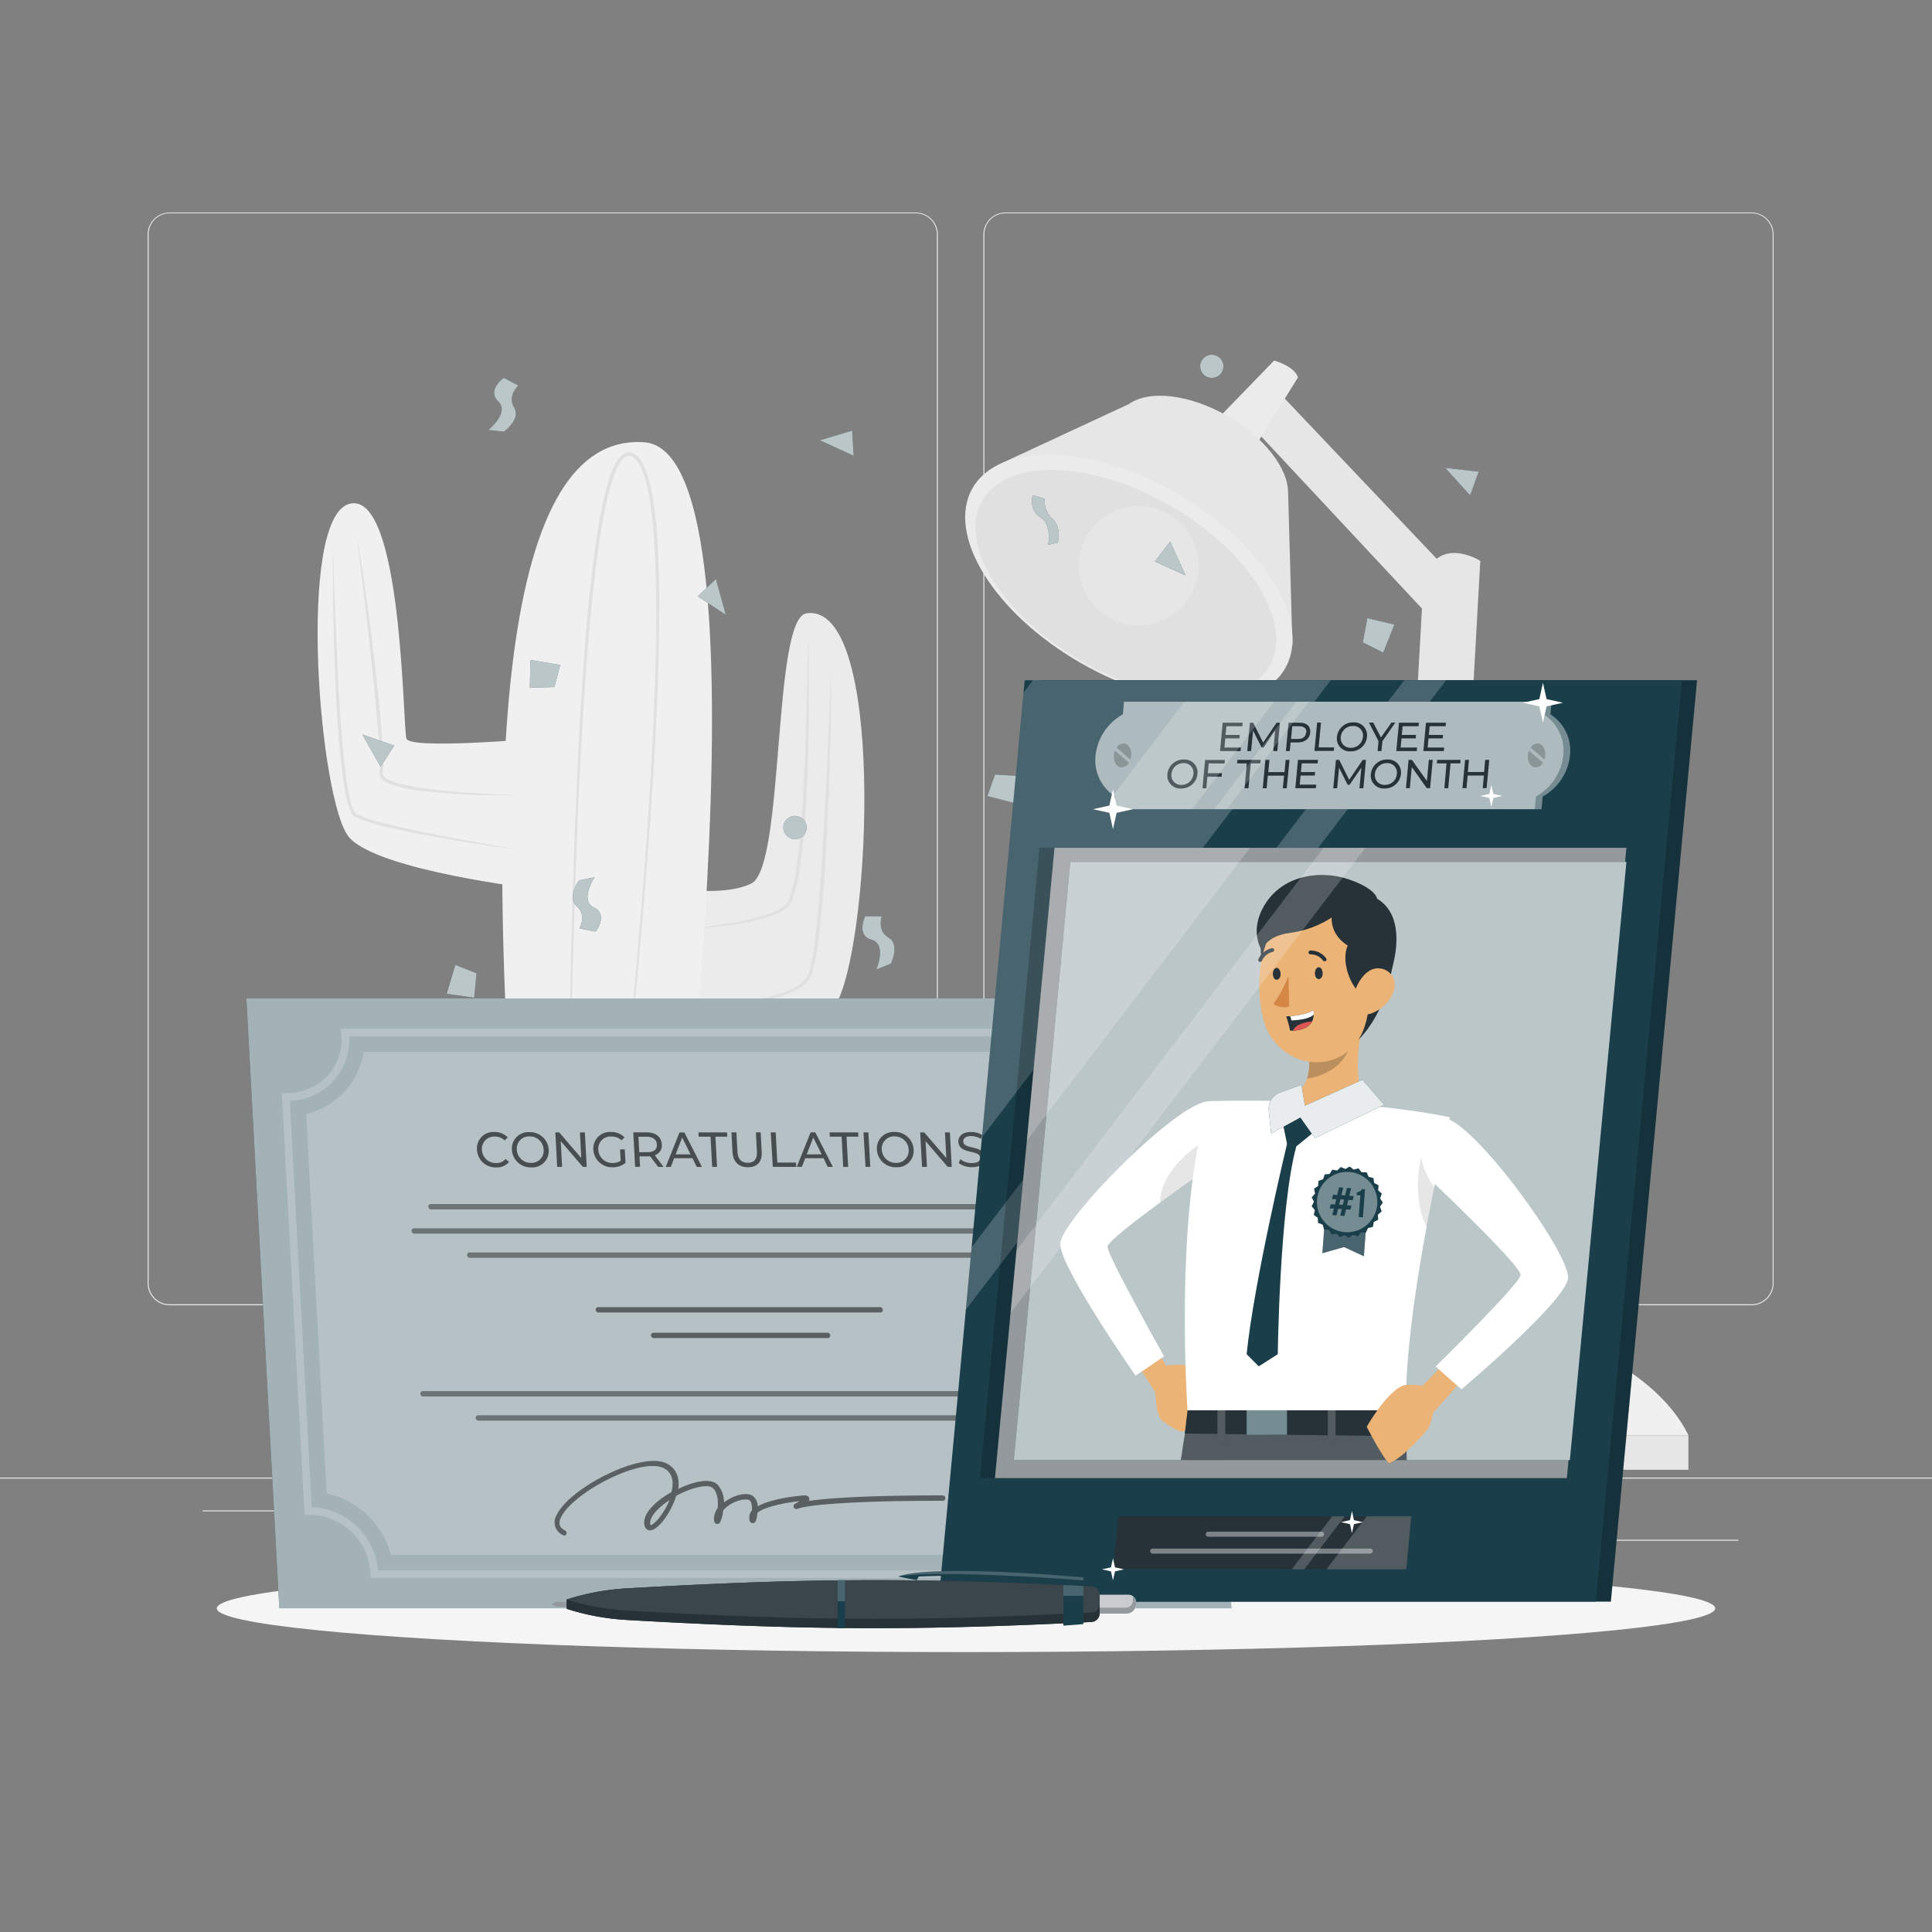<svg xmlns="http://www.w3.org/2000/svg" viewBox="0 0 500 500"><rect x="0" y="0" width="500" height="500" fill="#808080" stroke="none"/><g id="freepik--background-complete--inject-32"><rect y="382.4" width="500" height="0.25" style="fill:#ebebeb"></rect><rect x="416.78" y="398.49" width="33.12" height="0.25" style="fill:#ebebeb"></rect><rect x="322.53" y="401.21" width="8.69" height="0.25" style="fill:#ebebeb"></rect><rect x="396.59" y="389.21" width="19.19" height="0.25" style="fill:#ebebeb"></rect><rect x="52.46" y="390.89" width="43.19" height="0.25" style="fill:#ebebeb"></rect><rect x="104.56" y="390.89" width="6.33" height="0.25" style="fill:#ebebeb"></rect><rect x="131.47" y="395.11" width="93.68" height="0.25" style="fill:#ebebeb"></rect><path d="M237,337.8H43.91a5.71,5.71,0,0,1-5.7-5.71V60.66A5.71,5.71,0,0,1,43.91,55H237a5.71,5.71,0,0,1,5.71,5.71V332.09A5.71,5.71,0,0,1,237,337.8ZM43.91,55.2a5.46,5.46,0,0,0-5.45,5.46V332.09a5.46,5.46,0,0,0,5.45,5.46H237a5.47,5.47,0,0,0,5.46-5.46V60.66A5.47,5.47,0,0,0,237,55.2Z" style="fill:#ebebeb"></path><path d="M453.31,337.8H260.21a5.72,5.72,0,0,1-5.71-5.71V60.66A5.72,5.72,0,0,1,260.21,55h193.1A5.71,5.71,0,0,1,459,60.66V332.09A5.71,5.71,0,0,1,453.31,337.8ZM260.21,55.2a5.47,5.47,0,0,0-5.46,5.46V332.09a5.47,5.47,0,0,0,5.46,5.46h193.1a5.47,5.47,0,0,0,5.46-5.46V60.66a5.47,5.47,0,0,0-5.46-5.46Z" style="fill:#ebebeb"></path><path d="M165.67,228.63s20.19,4.4,28.81,0,5.4-68.56,14.21-69.89c20.27-3.05,16.82,82.16,8.2,100.11s-53,10.32-53,10.32Z" style="fill:#ebebeb"></path><path d="M175.72,240.53c4.14-.12,8.27-.47,12.38-1a58.15,58.15,0,0,0,12.15-2.73,16.68,16.68,0,0,0,2.84-1.41,3.22,3.22,0,0,0,1.24-1.14,8.27,8.27,0,0,0,.74-1.45,33,33,0,0,0,1.59-6.08c.73-4.1,1.16-8.22,1.52-12.35.63-8.26,1-16.54,1.09-24.81s.11-16.55-.14-24.82l-.25,12.4q-.12,6.21-.33,12.4c-.29,8.26-.61,16.52-1.31,24.75-.33,4.11-.73,8.23-1.43,12.28a31.68,31.68,0,0,1-1.49,5.92,7.65,7.65,0,0,1-.66,1.31,2.59,2.59,0,0,1-1,.94,15.8,15.8,0,0,1-2.68,1.39A57.52,57.52,0,0,1,188,239.08C184,239.76,179.84,240.19,175.72,240.53Z" style="fill:#e0e0e0"></path><path d="M215.15,172.5,214.54,187l-.66,14.5c-.48,9.67-1,19.34-1.74,29-.36,4.82-.79,9.64-1.44,14.42a41.82,41.82,0,0,1-1.45,7,5.27,5.27,0,0,1-2,2.64,15.45,15.45,0,0,1-3.08,1.73,41.44,41.44,0,0,1-6.87,2.13c-2.34.54-4.72,1-7.11,1.31-4.78.73-9.61,1.17-14.44,1.45a140.86,140.86,0,0,0,14.5-1c2.4-.3,4.8-.68,7.18-1.19a42.33,42.33,0,0,0,7-2,16.93,16.93,0,0,0,3.27-1.76,7.48,7.48,0,0,0,1.4-1.3,5.76,5.76,0,0,0,.93-1.7,43.15,43.15,0,0,0,1.53-7.18c.69-4.81,1.14-9.64,1.53-14.47q1-14.49,1.52-29C214.92,191.87,215.14,182.19,215.15,172.5Z" style="fill:#e0e0e0"></path><path d="M172.54,339.23s29.9-222.21-5.8-224.77-44.31,75.8-30.52,221.94Z" style="fill:#f0f0f0"></path><path d="M138.7,191.17s-32.54,2.85-33.51,0-1-64.42-14.77-60.78-7.75,77.77,0,86.39,48.28,13.28,48.28,13.28S144.12,202.73,138.7,191.17Z" style="fill:#f0f0f0"></path><path d="M157.7,318.93q3.17-25.43,5.77-50.94c1.7-17,3.23-34,4.49-51.07s2.27-34.12,2.59-51.22c.15-8.55.14-17.11-.39-25.66a104.24,104.24,0,0,0-1.49-12.78,30.83,30.83,0,0,0-1.8-6.24,9.18,9.18,0,0,0-1.8-2.83,4.16,4.16,0,0,0-1.5-1,2.48,2.48,0,0,0-1.91.11,4.08,4.08,0,0,0-1.38,1.14,9.79,9.79,0,0,0-.94,1.4,22.77,22.77,0,0,0-1.32,3,54.8,54.8,0,0,0-1.75,6.22c-1,4.19-1.64,8.42-2.23,12.65-1.18,8.48-2,17-2.66,25.52-1.33,17.05-2.13,34.12-2.75,51.2s-1,34.17-1.24,51.26-.28,34.18-.18,51.27q.09-25.63.64-51.26c.31-17.09.75-34.17,1.41-51.24s1.52-34.14,2.9-51.17c.71-8.51,1.53-17,2.73-25.46.61-4.22,1.31-8.43,2.26-12.57a56.82,56.82,0,0,1,1.74-6.1,21,21,0,0,1,1.27-2.86,5.18,5.18,0,0,1,1.91-2.15,2,2,0,0,1,2.34.7,8.21,8.21,0,0,1,1.61,2.54,29.62,29.62,0,0,1,1.76,6,102.93,102.93,0,0,1,1.52,12.66c.55,8.51.59,17.05.47,25.59-.27,17.07-1.24,34.14-2.43,51.18S164.65,250.94,163,268,159.66,302,157.7,318.93Z" style="fill:#e0e0e0"></path><path d="M134.6,205.79c-4.21-.13-8.41-.3-12.61-.59s-8.38-.61-12.53-1.21a57,57,0,0,1-6.14-1.21,14.87,14.87,0,0,1-2.87-1.06,3.62,3.62,0,0,1-1.12-.84,1.16,1.16,0,0,1-.25-.51,3,3,0,0,1,0-.65c0-.54.11-1.1.09-1.63l0-1.59c0-1.07-.09-2.12-.13-3.17-.13-2.11-.27-4.21-.45-6.31q-1.16-12.59-2.78-25.11c-1.13-8.34-2.18-16.7-3.88-24.95.7,4.15,1.19,8.33,1.69,12.5s1,8.36,1.47,12.54c.93,8.36,1.86,16.72,2.56,25.1.2,2.09.35,4.19.49,6.28,0,1.05.14,2.1.16,3.14l0,1.56c0,.52-.06,1-.08,1.52l0,.4a1.8,1.8,0,0,0,0,.52,1.92,1.92,0,0,0,.44.89,4.26,4.26,0,0,0,1.38,1.05,15.93,15.93,0,0,0,3,1.1,46.34,46.34,0,0,0,6.25,1.14A191.83,191.83,0,0,0,134.6,205.79Z" style="fill:#e0e0e0"></path><path d="M134.6,220c-4.66-.82-9.32-1.63-14-2.52s-9.3-1.75-13.92-2.75c-2.31-.5-4.61-1-6.9-1.59-1.15-.29-2.29-.58-3.41-.93-.56-.16-1.13-.32-1.67-.53a12.8,12.8,0,0,1-1.61-.62l-.75-.37-.19-.1-.12-.1a1.43,1.43,0,0,1-.22-.26,6.66,6.66,0,0,1-.69-1.5,28.8,28.8,0,0,1-.85-3.38c-.44-2.3-.75-4.64-1-7-1.09-9.38-1.57-18.83-2-28.28q-.36-7.08-.61-14.18l-.51-14.19c-.07,9.47.08,18.94.39,28.4s.82,18.93,1.84,28.36c.29,2.36.61,4.71,1.08,7.06a29.33,29.33,0,0,0,.9,3.49,7.17,7.17,0,0,0,.81,1.71,2.57,2.57,0,0,0,.35.4,2,2,0,0,0,.23.18l.2.11.84.42a16.8,16.8,0,0,0,1.7.64c.57.21,1.14.37,1.71.53,1.15.35,2.3.64,3.45.92,2.31.57,4.63,1.05,7,1.51C115.86,217.27,125.22,218.75,134.6,220Z" style="fill:#e0e0e0"></path><polygon points="214.39 307.07 96.96 307.07 106.77 382.2 204.58 382.2 214.39 307.07" style="fill:#e0e0e0"></polygon><rect x="92" y="304.44" width="127.34" height="18.05" transform="translate(311.35 626.93) rotate(180)" style="fill:#e6e6e6"></rect><polygon points="328.41 98.85 378.44 151.59 370.79 160.48 323.47 109.81 328.41 98.85" style="fill:#e6e6e6"></polygon><path d="M368.36,151l-11.6,207.54h14.46l11.88-213.4S371.39,137.81,368.36,151Z" style="fill:#e6e6e6"></path><path d="M311.16,112.49l18.58-19.18s5.18,1.38,6.18,4.35l-12.38,20Z" style="fill:#ebebeb"></path><path d="M333.36,127.46c0-6.21-6.07-14.25-15.59-19.75-10-5.75-20.44-6.84-25.59-3.15h0L258.73,120.1l75.74,46.67Z" style="fill:#e6e6e6"></path><ellipse cx="292.15" cy="149.64" rx="25.23" ry="46.69" transform="translate(16.48 327.83) rotate(-60)" style="fill:#ebebeb"></ellipse><ellipse cx="291.37" cy="151" rx="23.18" ry="42.89" transform="translate(14.91 327.83) rotate(-60)" style="fill:#e0e0e0"></ellipse><circle cx="294.73" cy="146.4" r="15.47" transform="translate(-17.2 251.29) rotate(-45)" style="fill:#e6e6e6"></circle><path d="M437,371.48c-9-18.31-37.77-31.7-71.88-31.7s-62.86,13.39-71.87,31.7Z" style="fill:#f0f0f0"></path><rect x="293.21" y="371.48" width="143.75" height="8.9" style="fill:#e6e6e6"></rect></g><g id="freepik--Shadow--inject-32"><ellipse id="freepik--path--inject-32" cx="250" cy="416.24" rx="193.89" ry="11.32" style="fill:#f5f5f5"></ellipse></g><g id="freepik--Confetti--inject-32"><polygon points="302.85 140.17 298.88 145.33 306.81 148.9 302.85 140.17" style="fill:#1A3F4B"></polygon><polygon points="333.51 298.47 338.62 294.44 331.8 289.04 333.51 298.47" style="fill:#1A3F4B"></polygon><polygon points="220.91 117.94 220.53 111.45 212.19 113.95 220.91 117.94" style="fill:#1A3F4B"></polygon><polygon points="173.41 359.03 169.44 364.18 177.37 367.75 173.41 359.03" style="fill:#1A3F4B"></polygon><polygon points="257.52 200.46 263.87 200.85 263.07 207.99 255.54 206.01 257.52 200.46" style="fill:#1A3F4B"></polygon><polygon points="285.86 263.17 282.85 268.77 276.69 265.07 281.64 259.05 285.86 263.17" style="fill:#1A3F4B"></polygon><polygon points="246.73 299.93 253.08 300.33 252.29 307.47 244.75 305.49 246.73 299.93" style="fill:#1A3F4B"></polygon><path d="M324.82,217.18l4,.79s-6,4-3.18,7.14-2,5.95-2,5.95l-3.57-2.38s3.17-2.38,1.59-5.55S324.82,217.18,324.82,217.18Z" style="fill:#1A3F4B"></path><polygon points="388.72 279.57 385.07 284.96 393.21 288.04 388.72 279.57" style="fill:#1A3F4B"></polygon><polygon points="380.46 128.2 382.68 122.08 374.04 121.09 380.46 128.2" style="fill:#1A3F4B"></polygon><polygon points="352.7 166.24 353.87 159.99 360.86 161.64 357.98 168.88 352.7 166.24" style="fill:#1A3F4B"></polygon><path d="M401.27,190.9l-4,.45s4.46-5.59.85-7.77.09-6.27.09-6.27l4.12,1.18s-2.3,3.23.18,5.78S401.27,190.9,401.27,190.9Z" style="fill:#1A3F4B"></path><path d="M238.52,366.4l4,.79s-6,4-3.17,7.14-2,5.95-2,5.95l-3.57-2.38s3.18-2.38,1.59-5.55S238.52,366.4,238.52,366.4Z" style="fill:#1A3F4B"></path><polygon points="292.06 329.18 288.1 334.34 296.03 337.91 292.06 329.18" style="fill:#1A3F4B"></polygon><polygon points="343.81 339.73 350.16 340.12 349.37 347.26 341.83 345.28 343.81 339.73" style="fill:#1A3F4B"></polygon><path d="M368,346.5l4,.79s-5.95,4-3.17,7.14-2,5.95-2,5.95L363.21,358s3.17-2.38,1.58-5.55S368,346.5,368,346.5Z" style="fill:#1A3F4B"></path><path d="M273.75,140.42l-2.49.59s1.06-5.29-2-7.12-2-5.72-2-5.72l3.1.9a6.31,6.31,0,0,0,2.05,5.25C274.81,136.53,273.75,140.42,273.75,140.42Z" style="fill:#1A3F4B"></path><path d="M230.56,249.38l-3.75,1.52s2.79-6.59-1.27-7.71-1.62-6.06-1.62-6.06l4.29,0s-1.34,3.73,1.73,5.51S230.56,249.38,230.56,249.38Z" style="fill:#1A3F4B"></path><path d="M208.74,214.17a3,3,0,1,1-3-3A3,3,0,0,1,208.74,214.17Z" style="fill:#1A3F4B"></path><path d="M316.61,94.8a3,3,0,1,1-3-3A3,3,0,0,1,316.61,94.8Z" style="fill:#1A3F4B"></path><polygon points="185.29 149.86 180.56 154.33 187.83 159.11 185.29 149.86" style="fill:#1A3F4B"></polygon><polygon points="163.65 277.88 166.81 272.19 158.43 269.84 163.65 277.88" style="fill:#1A3F4B"></polygon><polygon points="106 320.34 104.34 326.63 113.03 326.86 106 320.34" style="fill:#1A3F4B"></polygon><polygon points="123.33 251.88 122.72 258.21 115.61 257.18 117.85 249.71 123.33 251.88" style="fill:#1A3F4B"></polygon><path d="M149.87,227.84l4-.81s-4,6-.17,7.82.47,6.25.47,6.25l-4.21-.82s2-3.42-.68-5.73S149.87,227.84,149.87,227.84Z" style="fill:#1A3F4B"></path><polygon points="98.51 198.45 102.01 192.96 93.79 190.1 98.51 198.45" style="fill:#1A3F4B"></polygon><polygon points="143.48 177.81 137.12 177.97 137.28 170.79 144.97 172.1 143.48 177.81" style="fill:#1A3F4B"></polygon><path d="M130.4,111.71l-4-.44s5.58-4.47,2.54-7.39,1.45-6.1,1.45-6.1l3.76,2s-2.95,2.65-1.09,5.68S130.4,111.71,130.4,111.71Z" style="fill:#1A3F4B"></path><path d="M192,313.91a3,3,0,1,1,3.22,2.7A3,3,0,0,1,192,313.91Z" style="fill:#1A3F4B"></path><g style="opacity:0.7;isolation:isolate"><polygon points="302.85 140.17 298.88 145.33 306.81 148.9 302.85 140.17" style="fill:#fff"></polygon><polygon points="333.51 298.47 338.62 294.44 331.8 289.04 333.51 298.47" style="fill:#fff"></polygon><polygon points="220.91 117.94 220.53 111.45 212.19 113.95 220.91 117.94" style="fill:#fff"></polygon><polygon points="173.41 359.03 169.44 364.18 177.37 367.75 173.41 359.03" style="fill:#fff"></polygon><polygon points="257.52 200.46 263.87 200.85 263.07 207.99 255.54 206.01 257.52 200.46" style="fill:#fff"></polygon><polygon points="285.86 263.17 282.85 268.77 276.69 265.07 281.64 259.05 285.86 263.17" style="fill:#fff"></polygon><polygon points="246.73 299.93 253.08 300.33 252.29 307.47 244.75 305.49 246.73 299.93" style="fill:#fff"></polygon><path d="M324.82,217.18l4,.79s-6,4-3.18,7.14-2,5.95-2,5.95l-3.57-2.38s3.17-2.38,1.59-5.55S324.82,217.18,324.82,217.18Z" style="fill:#fff"></path><polygon points="388.72 279.57 385.07 284.96 393.21 288.04 388.72 279.57" style="fill:#fff"></polygon><polygon points="380.46 128.2 382.68 122.08 374.04 121.09 380.46 128.2" style="fill:#fff"></polygon><polygon points="352.7 166.24 353.87 159.99 360.86 161.64 357.98 168.88 352.7 166.24" style="fill:#fff"></polygon><path d="M401.27,190.9l-4,.45s4.46-5.59.85-7.77.09-6.27.09-6.27l4.12,1.18s-2.3,3.23.18,5.78S401.27,190.9,401.27,190.9Z" style="fill:#fff"></path><path d="M238.52,366.4l4,.79s-6,4-3.17,7.14-2,5.95-2,5.95l-3.57-2.38s3.18-2.38,1.59-5.55S238.52,366.4,238.52,366.4Z" style="fill:#fff"></path><polygon points="292.06 329.18 288.1 334.34 296.03 337.91 292.06 329.18" style="fill:#fff"></polygon><polygon points="343.81 339.73 350.16 340.12 349.37 347.26 341.83 345.28 343.81 339.73" style="fill:#fff"></polygon><path d="M368,346.5l4,.79s-5.95,4-3.17,7.14-2,5.95-2,5.95L363.21,358s3.17-2.38,1.58-5.55S368,346.5,368,346.5Z" style="fill:#fff"></path><path d="M273.75,140.42l-2.49.59s1.06-5.29-2-7.12-2-5.72-2-5.72l3.1.9a6.31,6.31,0,0,0,2.05,5.25C274.81,136.53,273.75,140.42,273.75,140.42Z" style="fill:#fff"></path><path d="M230.56,249.38l-3.75,1.52s2.79-6.59-1.27-7.71-1.62-6.06-1.62-6.06l4.29,0s-1.34,3.73,1.73,5.51S230.56,249.38,230.56,249.38Z" style="fill:#fff"></path><path d="M208.74,214.17a3,3,0,1,1-3-3A3,3,0,0,1,208.74,214.17Z" style="fill:#fff"></path><path d="M316.61,94.8a3,3,0,1,1-3-3A3,3,0,0,1,316.61,94.8Z" style="fill:#fff"></path><polygon points="185.29 149.86 180.56 154.33 187.83 159.11 185.29 149.86" style="fill:#fff"></polygon><polygon points="163.65 277.88 166.81 272.19 158.43 269.84 163.65 277.88" style="fill:#fff"></polygon><polygon points="106 320.34 104.34 326.63 113.03 326.86 106 320.34" style="fill:#fff"></polygon><polygon points="123.33 251.88 122.72 258.21 115.61 257.18 117.85 249.71 123.33 251.88" style="fill:#fff"></polygon><path d="M149.87,227.84l4-.81s-4,6-.17,7.82.47,6.25.47,6.25l-4.21-.82s2-3.42-.68-5.73S149.87,227.84,149.87,227.84Z" style="fill:#fff"></path><polygon points="98.51 198.45 102.01 192.96 93.79 190.1 98.51 198.45" style="fill:#fff"></polygon><polygon points="143.48 177.81 137.12 177.97 137.28 170.79 144.97 172.1 143.48 177.81" style="fill:#fff"></polygon><path d="M130.4,111.71l-4-.44s5.58-4.47,2.54-7.39,1.45-6.1,1.45-6.1l3.76,2s-2.95,2.65-1.09,5.68S130.4,111.71,130.4,111.71Z" style="fill:#fff"></path><path d="M192,313.91a3,3,0,1,1,3.22,2.7A3,3,0,0,1,192,313.91Z" style="fill:#fff"></path></g></g><g id="freepik--Diploma--inject-32"><polygon points="318.67 416.21 72.29 416.21 63.77 258.4 310.15 258.4 318.67 416.21" style="fill:#1A3F4B"></polygon><g style="opacity:0.6;isolation:isolate"><polygon points="318.67 416.21 72.29 416.21 63.77 258.4 310.15 258.4 318.67 416.21" style="fill:#fff"></polygon></g><g style="opacity:0.2"><path d="M294,408.38H95.9l-.06-1.53a15.84,15.84,0,0,0-15.6-14.8H78.83l-5.9-109.18h1.52A13.77,13.77,0,0,0,88.36,268.2l-.18-2H286.41l0,1.68v.2A15.82,15.82,0,0,0,302,282.87l1.59,0,5.9,109.26-1.67,0a13.79,13.79,0,0,0-13.94,14.66Zm-196.23-2H291.9a15.76,15.76,0,0,1,15.52-16.32l-5.68-105.2a17.84,17.84,0,0,1-17.3-16.64H90.36A15.76,15.76,0,0,1,75,284.86l5.68,105.2A17.86,17.86,0,0,1,97.81,406.38Z" style="fill:#fff"></path></g><path d="M101.17,402.38A22.08,22.08,0,0,0,84.53,386.5l-5.29-98.19a19.73,19.73,0,0,0,14.89-16.09H281a22.08,22.08,0,0,0,16.92,16.24l5.29,98.11a19.73,19.73,0,0,0-15,15.81Z" style="fill:#fff;opacity:0.2"></path><g style="opacity:0.6"><path d="M123.44,297.52a4.24,4.24,0,0,1,4.49-4.56,4.66,4.66,0,0,1,3.47,1.39l-.79.8a3.52,3.52,0,0,0-2.57-1,3.15,3.15,0,0,0-3.32,3.42,3.59,3.59,0,0,0,3.69,3.43,3.18,3.18,0,0,0,2.46-1.07l.87.8a4.19,4.19,0,0,1-3.33,1.4A4.81,4.81,0,0,1,123.44,297.52Z"></path><path d="M132.47,297.52A4.26,4.26,0,0,1,137,293a4.82,4.82,0,0,1,5,4.56,4.24,4.24,0,0,1-4.49,4.56A4.85,4.85,0,0,1,132.47,297.52Zm8.22,0a3.56,3.56,0,0,0-3.64-3.42,3.15,3.15,0,0,0-3.3,3.42,3.58,3.58,0,0,0,3.67,3.43A3.14,3.14,0,0,0,140.69,297.52Z"></path><path d="M151.36,293.06l.48,8.92h-1l-5.72-6.65.35,6.65h-1.27l-.48-8.92h1l5.72,6.65-.35-6.65Z"></path><path d="M160.47,297.47h1.22l.19,3.48a5,5,0,0,1-3.32,1.13,4.82,4.82,0,0,1-5-4.56,4.26,4.26,0,0,1,4.54-4.56,4.72,4.72,0,0,1,3.51,1.38l-.75.79a3.71,3.71,0,0,0-2.65-1,3.16,3.16,0,0,0-3.37,3.42,3.61,3.61,0,0,0,3.73,3.43,3.68,3.68,0,0,0,2.06-.57Z"></path><path d="M170.34,302l-2.07-2.74c-.18,0-.37,0-.56,0H165.5l.14,2.71h-1.27l-.48-8.92h3.48c2.32,0,3.79,1.18,3.9,3.11a2.65,2.65,0,0,1-1.82,2.82l2.28,3Zm-.35-5.81c-.07-1.27-1-2-2.6-2h-2.17l.22,4h2.17C169.24,298.18,170.06,297.45,170,296.17Z"></path><path d="M179.22,299.75h-4.75L173.6,302h-1.31l3.56-8.92h1.27l4.54,8.92h-1.34Zm-.51-1-2.16-4.37-1.69,4.37Z"></path><path d="M183.89,294.17h-3.07l-.06-1.11h7.4l.06,1.11h-3.07l.42,7.81h-1.26Z"></path><path d="M189.57,298.13l-.27-5.07h1.28l.27,5c.11,2,1.06,2.87,2.67,2.87s2.48-.89,2.37-2.87l-.27-5h1.24l.27,5.07c.14,2.59-1.2,3.95-3.56,3.95S189.71,300.72,189.57,298.13Z"></path><path d="M199.47,293.06h1.28l.42,7.81H206l.06,1.11H200Z"></path><path d="M213.14,299.75h-4.75l-.86,2.23h-1.32l3.57-8.92H211l4.54,8.92h-1.34Zm-.5-1-2.16-4.37-1.7,4.37Z"></path><path d="M217.81,294.17h-3.06l-.06-1.11h7.39l.06,1.11h-3.06l.42,7.81h-1.27Z"></path><path d="M223.47,293.06h1.27l.49,8.92H224Z"></path><path d="M226.94,297.52a4.26,4.26,0,0,1,4.51-4.56,4.82,4.82,0,0,1,5,4.56,4.24,4.24,0,0,1-4.49,4.56A4.84,4.84,0,0,1,226.94,297.52Zm8.22,0a3.58,3.58,0,0,0-3.65-3.42,3.15,3.15,0,0,0-3.3,3.42,3.59,3.59,0,0,0,3.67,3.43A3.15,3.15,0,0,0,235.16,297.52Z"></path><path d="M245.83,293.06l.48,8.92h-1.05l-5.72-6.65.36,6.65h-1.28l-.48-8.92h1.05l5.72,6.65-.36-6.65Z"></path><path d="M248.11,301l.42-1a4.8,4.8,0,0,0,3,1c1.55,0,2.18-.6,2.14-1.38-.12-2.17-5.46-.8-5.64-4.11-.07-1.38.94-2.55,3.29-2.55a5.48,5.48,0,0,1,2.91.79l-.37,1a4.76,4.76,0,0,0-2.49-.73c-1.51,0-2.13.64-2.09,1.42.12,2.18,5.46.81,5.63,4.09.08,1.36-1,2.53-3.32,2.53A5.59,5.59,0,0,1,248.11,301Z"></path></g><g style="opacity:0.4"><path d="M268.25,313H111.58a.74.74,0,0,1-.74-.7.66.66,0,0,1,.66-.7H268.17a.75.75,0,0,1,.74.7A.66.66,0,0,1,268.25,313Z"></path></g><g style="opacity:0.4"><path d="M273.24,319.27h-166a.74.74,0,0,1-.73-.7.64.64,0,0,1,.66-.69h166a.74.74,0,0,1,.74.69A.66.66,0,0,1,273.24,319.27Z"></path></g><g style="opacity:0.4"><path d="M259.61,325.52h-138a.74.74,0,0,1-.74-.69.66.66,0,0,1,.66-.7H259.54a.76.76,0,0,1,.74.7A.66.66,0,0,1,259.61,325.52Z"></path></g><g style="opacity:0.5"><path d="M227.81,339.67H154.89a.74.74,0,0,1-.73-.7.65.65,0,0,1,.66-.69h72.91a.74.74,0,0,1,.74.69A.66.66,0,0,1,227.81,339.67Z"></path></g><g style="opacity:0.5"><path d="M214.21,346.29h-45a.74.74,0,0,1-.74-.69.66.66,0,0,1,.66-.7h45a.74.74,0,0,1,.74.7A.65.65,0,0,1,214.21,346.29Z"></path></g><g style="opacity:0.4"><path d="M275.51,361.41h-166a.74.74,0,0,1-.73-.7.66.66,0,0,1,.66-.7h166a.75.75,0,0,1,.73.7A.65.65,0,0,1,275.51,361.41Z"></path></g><g style="opacity:0.4"><path d="M261.89,367.66H123.83a.74.74,0,0,1-.73-.7.65.65,0,0,1,.66-.69H261.81a.74.74,0,0,1,.74.69A.66.66,0,0,1,261.89,367.66Z"></path></g><g style="opacity:0.5"><path d="M146.14,397.42a.62.62,0,0,1-.32-.09,3.61,3.61,0,0,1-1.77-5.22c3.18-6.89,21.82-16.59,28.4-13.4,2.43,1.18,3.51,3.51,3.09,6.62l1.19-.55c2-.86,6.92-2.63,9-.53a6.92,6.92,0,0,1,1.64,4.58,11.1,11.1,0,0,1,2.29-1.37c1.65-.73,3.89-1.2,5.2-.3a3.57,3.57,0,0,1,1.25,2.68C200,387.59,208,387,208.15,387c.85,0,1.15.34,1.25.66a.78.78,0,0,1-.11.78c4.39-.64,14-1.44,34.64-1.44a.74.74,0,0,1,.74.7.66.66,0,0,1-.66.7c-32.65,0-37.33,1.95-37.55,2.06a.75.75,0,0,1-1-.3.68.68,0,0,1,.22-.93h0c.43-.24.86-.49,1.24-.73-3.27.32-9,1.41-10.9,3a7.73,7.73,0,0,1-.41,2.07c-.29.69-.77.64-1,.6-.71-.19-.7-1.05-.68-1.67a2.42,2.42,0,0,1,.69-1.61c0-1.09-.09-2.24-.63-2.6s-2-.35-3.83.44a8.8,8.8,0,0,0-3,2.13,8.93,8.93,0,0,1-.8,3.1.79.79,0,0,1-1,.38c-.67-.25-.6-1.09-.56-1.64a4.73,4.73,0,0,1,.94-2.4c.16-1.77,0-3.92-1.17-5.12-.94-1-3.91-.61-7.39.88-.76.32-1.49.68-2.19,1.05-1.19,4.1-4.75,9.22-6.94,8.93-.35-.05-1.19-.3-1.33-1.68-.28-2.76,3-5.94,7.06-8.21.53-2.16.57-4.93-2.05-6.21-6-2.91-23.67,6.52-26.56,12.79-.73,1.58-.4,2.61,1.07,3.36a.72.72,0,0,1,.34.94A.65.65,0,0,1,146.14,397.42Zm27.13-9.18c-3.11,2-5.16,4.41-5,6.07a.84.84,0,0,0,.1.39C169.1,394.77,171.78,391.9,173.27,388.24Z"></path></g></g><g id="freepik--Character--inject-32"><polygon points="246.78 414.49 269.08 176.05 439.19 176.05 416.89 414.49 246.78 414.49" style="fill:#1A3F4B"></polygon><polygon points="246.78 414.49 269.08 176.05 439.19 176.05 416.89 414.49 246.78 414.49" style="opacity:0.2;isolation:isolate"></polygon><polygon points="435.29 176.05 413.01 414.49 242.89 414.49 249.96 338.94 251.46 322.78 254.13 294.32 264.89 179.27 265.19 176.05 435.29 176.05" style="fill:#1A3F4B"></polygon><polygon points="344.38 176.05 254.13 294.32 264.89 179.27 267.34 176.05 344.38 176.05" style="fill:#fff;opacity:0.2;isolation:isolate"></polygon><polygon points="374.25 176.05 249.96 338.94 251.46 322.78 363.43 176.05 374.25 176.05" style="fill:#fff;opacity:0.2;isolation:isolate"></polygon><path d="M406.31,195.51a11.1,11.1,0,0,0-5.06-10.63l.3-3.28H290.9l-.31,3.28a13.88,13.88,0,0,0-7.06,10.63,11.13,11.13,0,0,0,5.07,10.63l-.31,3.28H398.94l.31-3.28A13.84,13.84,0,0,0,406.31,195.51Z" style="fill:#1A3F4B"></path><path d="M406.31,195.51a11.1,11.1,0,0,0-5.06-10.63l.3-3.28H290.9l-.31,3.28a13.88,13.88,0,0,0-7.06,10.63,11.13,11.13,0,0,0,5.07,10.63l-.31,3.28H398.94l.31-3.28A13.84,13.84,0,0,0,406.31,195.51Z" style="fill:#fff;opacity:0.4;isolation:isolate"></path><path d="M404.57,195.51a13.86,13.86,0,0,1-7.06,10.63l-.31,3.28H288.29l.31-3.28c-.17-.11-.34-.22-.5-.34a11.13,11.13,0,0,1-4.57-10.29,13.85,13.85,0,0,1,7.07-10.63l.3-3.28H399.81l-.3,3.28A11.12,11.12,0,0,1,404.57,195.51Z" style="fill:#fff;opacity:0.4;isolation:isolate"></path><polygon points="365.23 392.43 363.94 406.14 288.1 406.14 289.39 392.43 365.23 392.43" style="fill:#263238"></polygon><g style="opacity:0.4"><path d="M342,397.71h-29.3a.65.65,0,0,1-.65-.65.66.66,0,0,1,.65-.66H342a.66.66,0,0,1,.65.66A.65.65,0,0,1,342,397.71Z" style="fill:#fff"></path><path d="M354.61,402.08h-56.3a.66.66,0,0,1-.65-.66.65.65,0,0,1,.65-.65h56.3a.66.66,0,0,1,.66.65A.67.67,0,0,1,354.61,402.08Z" style="fill:#fff"></path></g><path d="M321.14,193.46l-.09.91h-5.3l.68-7.33h5.17l-.09.91h-4.12l-.21,2.25h3.67l-.08.89H317.1l-.22,2.37Z" style="fill:#263238"></path><path d="M329.53,194.37,330,189,327,193.48h-.48l-2.23-4.42-.5,5.31h-1l.69-7.33h.85l2.57,5.15,3.49-5.15h.86l-.68,7.33Z" style="fill:#263238"></path><path d="M339.09,189.59c-.15,1.6-1.39,2.56-3.3,2.56H334l-.21,2.22h-1l.69-7.33h2.85C338.18,187,339.24,188,339.09,189.59Zm-1,0c.1-1-.55-1.64-1.88-1.64h-1.78l-.31,3.29h1.78C337.19,191.24,337.94,190.64,338,189.59Z" style="fill:#263238"></path><path d="M340.87,187h1l-.6,6.42h4l-.09.91h-5Z" style="fill:#263238"></path><path d="M346,190.7a4.17,4.17,0,0,1,4.25-3.75,3.33,3.33,0,0,1,3.52,3.75,4.16,4.16,0,0,1-4.23,3.76A3.34,3.34,0,0,1,346,190.7Zm6.73,0a2.46,2.46,0,0,0-2.57-2.81A3.09,3.09,0,0,0,347,190.7a2.47,2.47,0,0,0,2.59,2.82A3.08,3.08,0,0,0,352.73,190.7Z" style="fill:#263238"></path><path d="M357.76,191.84l-.24,2.53h-1l.24-2.55L354.27,187h1.12l2,3.86,2.72-3.86h1Z" style="fill:#263238"></path><path d="M366.75,193.46l-.09.91h-5.3l.69-7.33h5.16l-.09.91H363l-.21,2.25h3.67l-.08.89h-3.67l-.22,2.37Z" style="fill:#263238"></path><path d="M373.75,193.46l-.08.91h-5.31l.69-7.33h5.16l-.08.91H370l-.21,2.25h3.67l-.09.89h-3.67l-.22,2.37Z" style="fill:#263238"></path><path d="M302.13,200.31a4.17,4.17,0,0,1,4.24-3.75,3.33,3.33,0,0,1,3.53,3.75,4.15,4.15,0,0,1-4.23,3.75A3.33,3.33,0,0,1,302.13,200.31Zm6.72,0a2.46,2.46,0,0,0-2.56-2.82,3.09,3.09,0,0,0-3.12,2.82,2.47,2.47,0,0,0,2.59,2.82A3.07,3.07,0,0,0,308.85,200.31Z" style="fill:#263238"></path><path d="M312.81,197.56l-.24,2.55h3.66l-.08.9h-3.67l-.28,3h-1l.69-7.33H317l-.09.91Z" style="fill:#263238"></path><path d="M322.66,197.56h-2.5l.08-.91h6.05l-.08.91H323.7l-.6,6.42h-1Z" style="fill:#263238"></path><path d="M333.72,196.65,333,204H332l.31-3.27h-4.2l-.31,3.27h-1l.68-7.33h1.05l-.3,3.15h4.2l.3-3.15Z" style="fill:#263238"></path><path d="M340.63,203.07l-.09.91h-5.31l.69-7.33h5.16l-.08.91h-4.12l-.21,2.25h3.67l-.09.89h-3.66l-.23,2.37Z" style="fill:#263238"></path><path d="M351.83,204l.49-5.34-3.06,4.45h-.48l-2.23-4.42-.5,5.31h-1l.69-7.33h.86l2.56,5.15,3.5-5.15h.85l-.67,7.33Z" style="fill:#263238"></path><path d="M354.78,200.31a4.18,4.18,0,0,1,4.25-3.75,3.33,3.33,0,0,1,3.53,3.75,4.16,4.16,0,0,1-4.23,3.75A3.34,3.34,0,0,1,354.78,200.31Zm6.73,0a2.47,2.47,0,0,0-2.57-2.82,3.08,3.08,0,0,0-3.11,2.82,2.47,2.47,0,0,0,2.59,2.82A3.07,3.07,0,0,0,361.51,200.31Z" style="fill:#263238"></path><path d="M370.79,196.65l-.68,7.33h-.86l-3.88-5.47-.51,5.47h-1l.68-7.33h.86l3.88,5.46.51-5.46Z" style="fill:#263238"></path><path d="M374.36,197.56h-2.51l.09-.91H378l-.09.91h-2.51l-.6,6.42h-1Z" style="fill:#263238"></path><path d="M385.42,196.65l-.69,7.33h-1l.3-3.27h-4.2l-.3,3.27h-1.05l.69-7.33h1l-.29,3.15h4.2l.29-3.15Z" style="fill:#263238"></path><path d="M399.7,196.57a5.41,5.41,0,0,0,.18-.72c.26-1.71-.52-3.24-1.74-3.43a2.15,2.15,0,0,0-2,1.07Z" style="opacity:0.2;isolation:isolate"></path><path d="M395.7,194.29a5,5,0,0,0-.24.88c-.26,1.71.52,3.24,1.74,3.43a2.2,2.2,0,0,0,2.11-1.21Z" style="opacity:0.2;isolation:isolate"></path><path d="M288.55,194.29a4.24,4.24,0,0,0-.25.88c-.26,1.71.52,3.24,1.74,3.43a2.2,2.2,0,0,0,2.11-1.21Z" style="opacity:0.2;isolation:isolate"></path><path d="M292.54,196.57a4.21,4.21,0,0,0,.18-.72c.26-1.71-.51-3.24-1.73-3.43a2.16,2.16,0,0,0-2,1.07Z" style="opacity:0.2;isolation:isolate"></path><path d="M329.74,181.6l-21.23,27.82H288.29l.31-3.28c-.17-.11-.34-.22-.5-.34l18.46-24.2Z" style="fill:#fff;opacity:0.2;isolation:isolate"></path><polygon points="338.72 181.6 317.49 209.42 314.24 209.42 335.46 181.6 338.72 181.6" style="fill:#fff;opacity:0.2;isolation:isolate"></polygon><polygon points="365.23 392.43 363.94 406.14 343.27 406.14 353.73 392.43 365.23 392.43" style="fill:#fff;opacity:0.2;isolation:isolate"></polygon><polygon points="348 392.43 337.54 406.14 334.29 406.14 344.75 392.43 348 392.43" style="fill:#fff;opacity:0.2;isolation:isolate"></polygon><polygon points="288.98 210.36 293.21 209.42 288.98 208.48 288.04 204.25 287.1 208.48 282.87 209.42 287.1 210.36 288.04 214.59 288.98 210.36" style="fill:#fff"></polygon><polygon points="400.25 182.81 404.48 181.87 400.25 180.93 399.31 176.69 398.37 180.93 394.14 181.87 398.37 182.81 399.31 187.04 400.25 182.81" style="fill:#fff"></polygon><polygon points="386.48 206.5 388.81 205.99 386.48 205.47 385.96 203.13 385.44 205.47 383.1 205.99 385.44 206.5 385.96 208.84 386.48 206.5" style="fill:#fff"></polygon><polygon points="288.56 406.67 290.89 406.15 288.56 405.63 288.04 403.29 287.52 405.63 285.18 406.15 287.52 406.67 288.04 409 288.56 406.67" style="fill:#fff"></polygon><polygon points="350.4 394.45 352.74 393.93 350.4 393.41 349.89 391.07 349.37 393.41 347.03 393.93 349.37 394.45 349.89 396.78 350.4 394.45" style="fill:#fff"></polygon><polygon points="405.5 382.54 420.92 219.41 269.02 219.41 253.6 382.54 405.5 382.54" style="opacity:0.2;isolation:isolate"></polygon><polygon points="405.5 382.54 420.92 219.41 272.91 219.41 257.49 382.54 405.5 382.54" style="fill:#263238"></polygon><polygon points="405.5 382.54 420.92 219.41 272.91 219.41 257.49 382.54 405.5 382.54" style="fill:#fff;opacity:0.5;isolation:isolate"></polygon><polygon points="420.92 223.06 406.28 377.86 262.37 377.86 277 223.06 420.92 223.06" style="fill:#1A3F4B"></polygon><polygon points="420.92 223.06 406.28 377.86 262.37 377.86 277 223.06 420.92 223.06" style="fill:#fff;opacity:0.7;isolation:isolate"></polygon><g id="freepik--group--inject-32"><path d="M297.64,346.61l4.1,6.78s3.87-.43,5.11,0,.86,15.88-.2,16.85-4.29-1.42-5.9-2.58-1.74-7.25-1.74-7.25l-5.84-9.32Z" style="fill:#ebb376"></path><path d="M286.63,322.64c0,2.4,14.64,28.38,14.64,28.38l-7.38,5s-19.5-27.9-19.5-34.06,30.84-37.29,38.54-36.94l2.14,15.72s-.55.37-1.49,1c-2.55,1.76-8,5.55-13.31,9.44C293.36,316.26,286.63,321.48,286.63,322.64Z" style="fill:#fff"></path><path d="M313.58,301.78c-2.55,1.76-8,5.55-13.31,9.44-.15-8.32,9.81-14.82,9.81-14.82A8.35,8.35,0,0,1,313.58,301.78Z" style="opacity:0.1;isolation:isolate"></path><path d="M364.06,377.86h-3a8.78,8.78,0,0,1-1.43.77c-.15.07-.46-.23-.86-.77H305.62c.36-2.49.71-4.79,1.05-6.86.07-.38.13-.77.19-1.15v0c.16-.94.31-1.84.45-2.68a.57.57,0,0,0,0-.13c.13-.72.26-1.39.38-2h0c0-.22.08-.44.11-.66H363.9c0,.23,0,.45,0,.67,0,1.79.07,5.49.13,10.53v0C364,376.28,364.05,377.06,364.06,377.86Z" style="fill:#263238"></path><path d="M364.06,377.86h-3a8.78,8.78,0,0,1-1.43.77c-.15.07-.46-.23-.86-.77H305.62c.36-2.49.71-4.79,1.05-6.86.07-.38.13-.77.19-1.15v0c.16-.94.31-1.84.45-2.68a.57.57,0,0,0,0-.13c.13-.72.26-1.39.38-2h0c0-.22.08-.44.11-.66H363.9c0,.23,0,.45,0,.67,0,1.79.07,5.49.13,10.53v0C364,376.28,364.05,377.06,364.06,377.86Z" style="fill:#fff;opacity:0.2;isolation:isolate"></path><polygon points="307.34 364.98 363.8 364.98 363.8 371.7 306.62 371 307.34 364.98" style="fill:#263238"></polygon><rect x="343.64" y="361.95" width="2.02" height="11.93" style="fill:#263238"></rect><rect x="315.07" y="361.95" width="2.02" height="11.93" style="fill:#263238"></rect><rect x="322.63" y="363.8" width="10.44" height="7.52" style="fill:#1A3F4B"></rect><rect x="343.64" y="361.95" width="2.02" height="11.93" style="fill:#fff;opacity:0.2;isolation:isolate"></rect><rect x="315.07" y="361.95" width="2.02" height="11.93" style="fill:#fff;opacity:0.2;isolation:isolate"></rect><rect x="322.63" y="363.8" width="10.44" height="7.52" style="fill:#fff;opacity:0.4;isolation:isolate"></rect><path d="M375.19,289.14s-1.8,7.43-4,18.13c-.64,3.16-1.31,6.6-2,10.21-2.84,15.38-5.57,34-5.35,47.5H307.34s-3.67-51.57,5.59-80C312.93,285,348.61,283.65,375.19,289.14Z" style="fill:#fff"></path><path d="M354.36,286.47c-5.13,4.66-17.68,2.94-17.68,2.94s-7.83-2.15-6.18-4.59c4.61-.77,6.84-2.92,7.77-5.68a13.45,13.45,0,0,0,.46-5.27,27.19,27.19,0,0,0-.38-2.94l15.51-11.49C351.83,267,349.34,281,354.36,286.47Z" style="fill:#ebb376"></path><path d="M350.28,266.74c-.62,9.31-8.27,11.88-12,12.4a13.45,13.45,0,0,0,.46-5.27Z" style="opacity:0.2;isolation:isolate"></path><path d="M327.6,235.32s-4.33,14,2.45,20.65,10.78-20,10.78-20Z" style="fill:#263238"></path><path d="M350.42,270.67a13.15,13.15,0,0,1-15.69,2.8,14.6,14.6,0,0,1-7.25-8A14.25,14.25,0,0,1,327,264c-2.43-9.32-1.32-24.81,8.8-29.17a14.26,14.26,0,0,1,19.94,13.86C355.34,259.12,355.59,265.25,350.42,270.67Z" style="fill:#ebb376"></path><path d="M342.3,251.84c.07.84-.42,1.54-1,1.55s-1-.67-1-1.51.43-1.55,1-1.56S342.27,251,342.3,251.84Z" style="fill:#263238"></path><path d="M331.41,252c.08.84-.42,1.55-1,1.56s-1-.68-1-1.52.43-1.54,1-1.55S331.39,251.23,331.41,252Z" style="fill:#263238"></path><path d="M333.46,252.49a30,30,0,0,1-3.91,7.33,4.91,4.91,0,0,0,4.09.68Z" style="fill:#d58745"></path><path d="M342.9,248.77a.54.54,0,0,1-.49-.18,4,4,0,0,0-3.22-1.6.5.5,0,1,1-.09-1h0a5,5,0,0,1,4.09,2,.5.5,0,0,1-.06.7h0A.62.62,0,0,1,342.9,248.77Z" style="fill:#263238"></path><path d="M326.22,248.91a.49.49,0,0,1-.29,0,.51.51,0,0,1-.26-.66h0a5,5,0,0,1,3.53-2.87.5.5,0,0,1,.56.42h0a.51.51,0,0,1-.42.56h0a4,4,0,0,0-2.76,2.32A.51.51,0,0,1,326.22,248.91Z" style="fill:#263238"></path><path d="M347.83,235.87l-.68,4.58a3.42,3.42,0,0,1,1.6,4.35c-1.59,3.82.43,9.87,3.33,12.34,0,0,.14-1.67,1.54-1.24s.77,9.13-2.1,13.21c0,0,5-4.46,7.58-13.54,2.41-8.39,2.16-14.61.51-17.93Z" style="fill:#263238"></path><path d="M360.46,257.15a9.94,9.94,0,0,1-5.58,5.13c-3.27,1.17-5.16-1.7-4.46-4.92.64-2.86,3.1-7,6.49-6.75S361.78,254.22,360.46,257.15Z" style="fill:#ebb376"></path><path d="M332.87,263.05a25.63,25.63,0,0,1,1,3.69c.23,0,.45,0,.68,0,3.06-.14,4.43-1.22,5-2.37a3.91,3.91,0,0,0,.41-1.82,4,4,0,0,0-.14-1.07c-1.58,1.05-4.42,1.4-5.95,1.52C333.28,263,332.87,263.05,332.87,263.05Z" style="fill:#263238"></path><path d="M333.91,263l.33,1.09c2.88-.14,4.89-.63,5.76-1.54a4,4,0,0,0-.14-1.07C338.28,262.51,335.44,262.86,333.91,263Z" style="fill:#fff"></path><path d="M334.57,266.72c3.06-.14,4.43-1.22,5-2.37a9.86,9.86,0,0,0-3.36.83A3.74,3.74,0,0,0,334.57,266.72Z" style="fill:#de5753"></path><path d="M344.65,237.45s-.68,5.47,6.16,8.29,9.32,5.22,9.32,5.22,4.61-13.43-3.76-18.39c0,0-.18-2.56-7.36-5s-17.48-1.3-22.14,7.35c-3.51,6.5-.26,11.12-.26,11.12s.68-3.77,7.35-4.62A26.25,26.25,0,0,0,344.65,237.45Z" style="fill:#263238"></path><path d="M331.57,288.65l1.51,7.38s-8.6,35.85-10.45,54.44l3.13,3.14,4.93-3.14s.44-37.86,4.79-53.77l7.79-6.38-6.13-2Z" style="fill:#1A3F4B"></path><path d="M352.6,279.45l-14.9,6.72-.88-5.39-5.47,1.93a4.5,4.5,0,0,0-3,4.72l.62,5.91,7.56-4.14,3.77,5.33,17.9-8.62Z" style="fill:#1A3F4B"></path><path d="M352.6,279.45l-14.9,6.72-.88-5.39-5.47,1.93a4.5,4.5,0,0,0-3,4.72l.62,5.91,7.56-4.14,3.77,5.33,17.9-8.62Z" style="fill:#fff;opacity:0.9;isolation:isolate"></path><polygon points="352.98 325.13 347.84 322.74 342.22 324.34 343.15 311.85 353.9 312.65 352.98 325.13" style="fill:#1A3F4B"></polygon><polygon points="352.98 325.13 347.84 322.74 342.22 324.34 343.15 311.85 353.9 312.65 352.98 325.13" style="fill:#fff;opacity:0.2;isolation:isolate"></polygon><polygon points="349.31 301.9 350.34 302.69 351.58 302.36 352.38 303.38 353.67 303.37 354.19 304.56 355.44 304.87 355.64 306.14 356.78 306.76 356.66 308.04 357.61 308.92 357.17 310.14 357.88 311.22 357.15 312.29 357.56 313.52 356.59 314.37 356.68 315.66 355.53 316.25 355.3 317.52 354.04 317.81 353.5 318.98 352.21 318.94 351.39 319.94 350.15 319.58 349.11 320.35 348 319.7 346.8 320.18 345.89 319.27 344.61 319.44 343.95 318.33 342.66 318.18 342.3 316.94 341.1 316.47 341.05 315.18 340 314.43 340.28 313.17 339.45 312.18 340.04 311.03 339.48 309.86 340.33 308.89 340.08 307.63 341.14 306.9 341.21 305.61 342.43 305.17 342.82 303.94 344.11 303.81 344.79 302.72 346.07 302.92 347 302.02 348.19 302.54 349.31 301.9" style="fill:#1A3F4B"></polygon><circle cx="348.64" cy="311.09" r="7.81" transform="translate(-12.62 14.75) rotate(-2.38)" style="fill:#fff;opacity:0.4;isolation:isolate"></circle><path d="M345.21,312.76l-.41,1.7,1.09.08.42-1.7.95.07-.42,1.7,1.11.08.4-1.7,1.14.08.16-.73h0l.09-.35-1.13-.08.34-1.37,1.14.09.25-1.09-1.13-.08.46-1.95-1.09-.08-.48,1.95-.94-.07.47-1.95-1.09-.08-.47,2-1.09-.08-.26,1.09,1.09.07-.34,1.37-1.09-.08-.09.35h0l-.17.73Zm2.63-2.31-.32,1.37-.95-.07.33-1.37Z" style="fill:#1A3F4B"></path><path d="M351.17,308.53l-.05.77.93.06-.23,3.13h0l-.19,2.47,1.09.08.19-2.47.36-4.79-.77-.06a1.53,1.53,0,0,1-.56.57A1.48,1.48,0,0,1,351.17,308.53Z" style="fill:#1A3F4B"></path><path d="M379.29,356.28l-2.13,2.35-6.3,7s-.45,3.15-1.74,4.66a58.44,58.44,0,0,1-5.09,5.28,23.46,23.46,0,0,1-3,2.33,8.78,8.78,0,0,1-1.43.77c-.15.07-.46-.23-.86-.77a62.69,62.69,0,0,1-3.77-6.27c-.74-1.35-1.26-2.36-1.26-2.36a47.61,47.61,0,0,1,2.74-4.25,7.63,7.63,0,0,1,.49-.67c1.74-2.34,3.94-4.81,6.07-5.73a2.89,2.89,0,0,1,1-.2h0a24.92,24.92,0,0,1,4.12.2l4.2-4.24,5.09-5.14Z" style="fill:#ebb376"></path><path d="M373.6,289.3c7.69.63,33,35.46,32.2,41.57s-27.59,28.69-27.59,28.69l-6.68-5.91s21.73-21.3,22-23.67-24.1-25.37-24.1-25.37Z" style="fill:#fff"></path><path d="M371.22,307.27c-.64,3.16-1.31,6.6-2,10.21-4.12-8-1.4-18.12-1.4-18.12C368.19,303.27,371.22,307.27,371.22,307.27Z" style="opacity:0.1;isolation:isolate"></path></g><polygon points="323.51 219.4 265.76 295.09 272.91 219.4 323.51 219.4" style="fill:#fff;opacity:0.2;isolation:isolate"></polygon><polygon points="353.38 219.4 261.53 339.78 263.07 323.59 342.56 219.4 353.38 219.4" style="fill:#fff;opacity:0.2;isolation:isolate"></polygon></g><g id="freepik--Pen--inject-32"><path d="M279.65,417.6h11.9a2.44,2.44,0,0,0,2.44-2.44h0a2.44,2.44,0,0,0-2.44-2.44h-11.9Z" style="fill:#263238"></path><path d="M279.65,412.72v4.88H292a1.89,1.89,0,0,0,2-1.7v-1.49a1.6,1.6,0,0,0-.77-1.32,2.28,2.28,0,0,0-1.26-.37Z" style="fill:#fff;opacity:0.5;isolation:isolate"></path><path d="M279.65,412.72v3.34H291.2a1.88,1.88,0,0,0,2-1.7v-1.27a2.28,2.28,0,0,0-1.26-.37Z" style="fill:#fff;opacity:0.5;isolation:isolate"></path><polygon points="144.13 415.72 148.78 415.72 148.78 414.59 144.13 414.59 142.84 415.16 144.13 415.72" style="fill:#263238"></polygon><polygon points="144.13 415.72 148.78 415.72 148.78 414.59 144.13 414.59 142.84 415.16 144.13 415.72" style="fill:#fff;opacity:0.5;isolation:isolate"></polygon><path d="M146.66,413.94a62.74,62.74,0,0,1,15.53-2.87c46-2.64,74.49-2.82,120.06-.53a2.28,2.28,0,0,1,2.35,2.07v5.09a2.3,2.3,0,0,1-2.35,2.08c-45.57,2.28-74.1,2.1-120.06-.53a63.22,63.22,0,0,1-15.53-2.88Z" style="fill:#263238"></path><path d="M146.66,413.94v2.43a62.74,62.74,0,0,0,15.53,2.87c46,2.64,74.49,2.82,120.06.53a2.27,2.27,0,0,0,2.34-2.07v-5.08a2.27,2.27,0,0,0-2.34-2.08c-45.57-2.29-74.1-2.11-120.06.53a62.58,62.58,0,0,0-15.52,2.87Z" style="fill:#263238"></path><path d="M146.67,413.94a63.51,63.51,0,0,0,15.52,2.87c46,2.64,74.49,2.81,120.06.53a2.29,2.29,0,0,0,2.34-2.08v-2.64a2.27,2.27,0,0,0-2.34-2.08c-45.57-2.29-74.1-2.11-120.06.53A62.58,62.58,0,0,0,146.67,413.94Z" style="fill:#fff;opacity:0.1;isolation:isolate"></path><path d="M232.43,408l4.82.95.51-.95a244.39,244.39,0,0,1,37.44,1.41v11.31l5.16-.4V408.16l-5.16-.41h0C266.48,407.08,239.82,405.32,232.43,408Z" style="fill:#1A3F4B"></path><rect x="216.77" y="408.95" width="1.9" height="12.42" transform="translate(435.45 830.31) rotate(180)" style="fill:#1A3F4B"></rect><polygon points="280.36 410.44 275.2 410.2 275.2 412.98 280.36 412.98 280.36 410.44" style="fill:#fff;opacity:0.2;isolation:isolate"></polygon><path d="M232.43,408c11.55-1.91,47.93,1,47.93,1v-.78l-5.16-.41h0C266.48,407.08,239.82,405.32,232.43,408Z" style="fill:#fff;opacity:0.2;isolation:isolate"></path><rect x="216.77" y="408.95" width="1.9" height="5.44" transform="translate(435.45 823.33) rotate(180)" style="fill:#fff;opacity:0.2;isolation:isolate"></rect></g></svg>